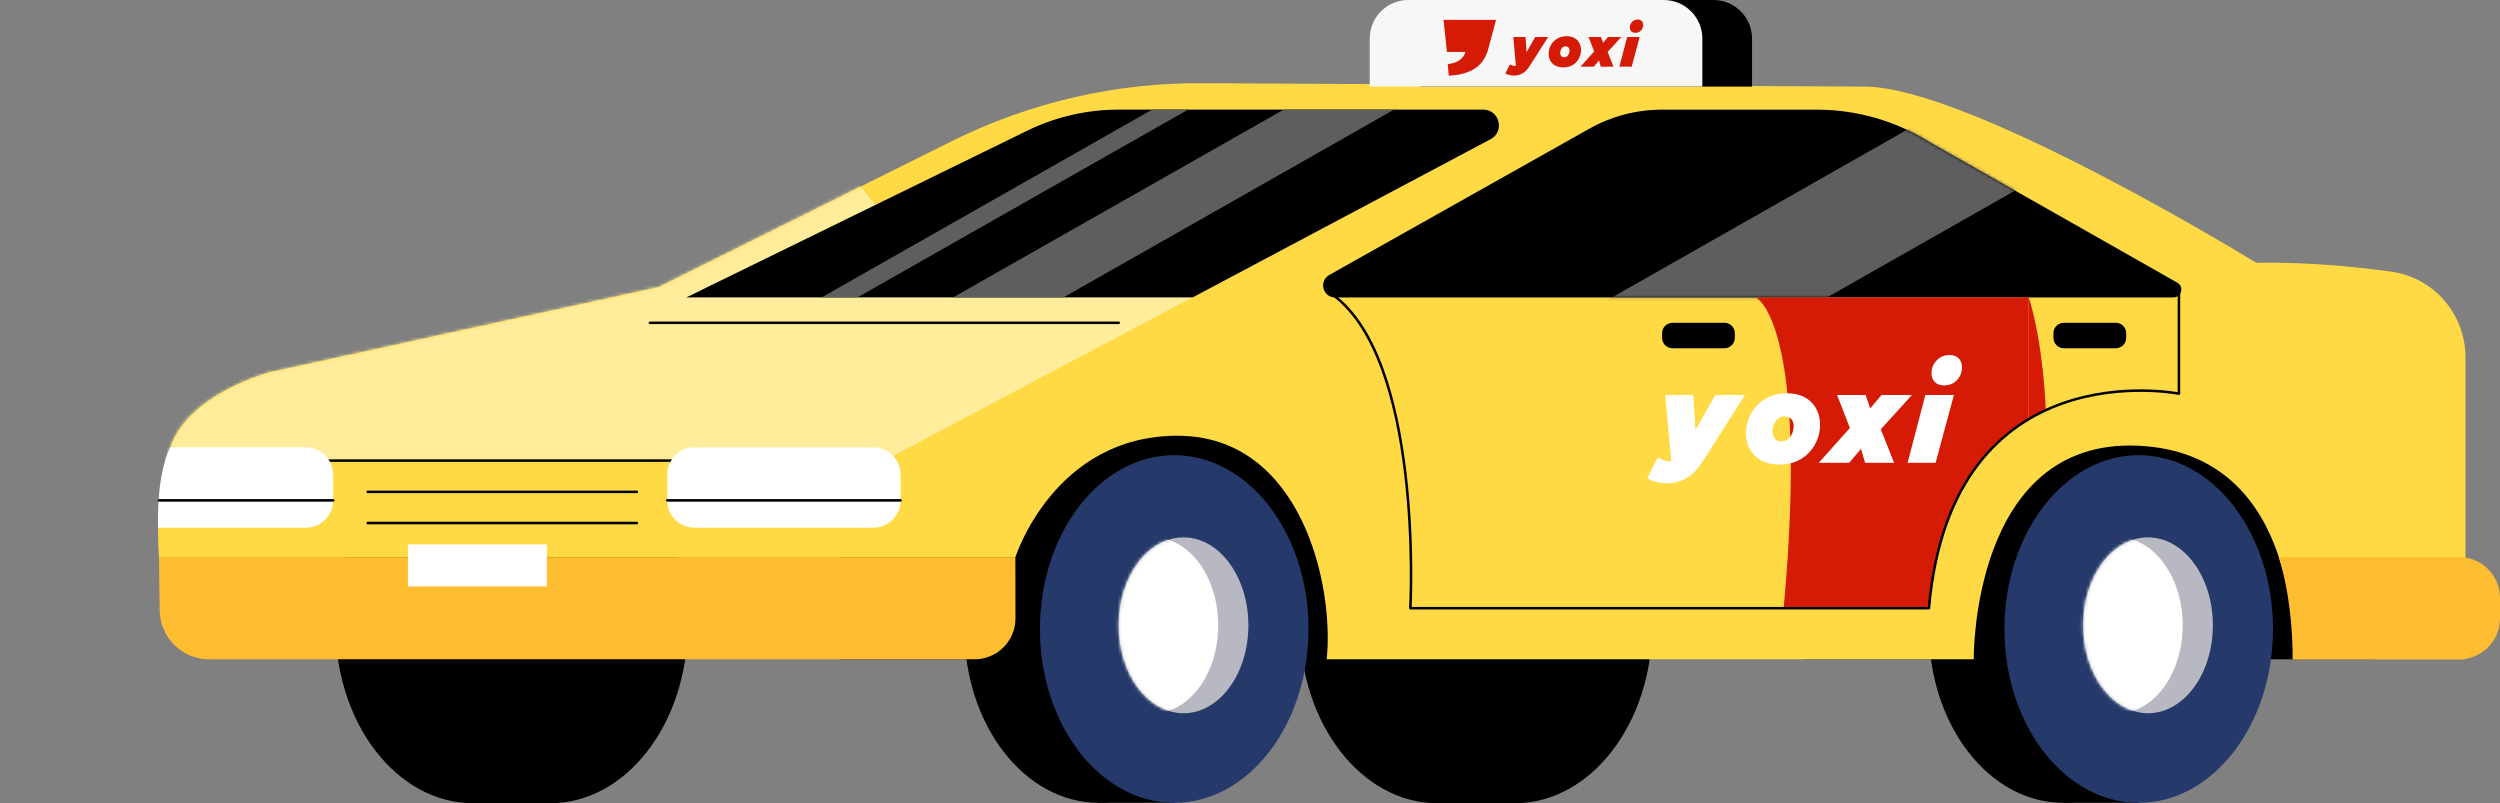 <svg viewBox="0 0 775 249" fill="none" xmlns="http://www.w3.org/2000/svg">
<rect x="0" y="0" width="775" height="249" fill="#808080" stroke="none"/>
<g clip-path="url(#clip0_311_2170)">
<path d="M445.599 138.692H469.575C493.114 138.692 512.194 163.384 512.194 193.846C512.194 224.308 493.114 249 469.575 249H445.599C422.06 249 402.98 224.308 402.98 193.846C402.98 163.384 422.06 138.692 445.599 138.692Z" fill="black"/>
<path d="M146.605 138.679H170.581C194.12 138.679 213.2 163.371 213.2 193.833C213.2 224.294 194.12 248.987 170.581 248.987H146.605C123.066 248.987 103.986 224.294 103.986 193.833C103.986 163.371 123.066 138.679 146.605 138.679Z" fill="black"/>
<path d="M260.49 204.379L437.225 204.379V125.327L260.49 125.327V204.379Z" fill="black"/>
<path d="M340.593 248.868C363.583 248.868 382.22 224.743 382.22 194.984C382.22 165.225 363.583 141.1 340.593 141.1C317.604 141.1 298.967 165.225 298.967 194.984C298.967 224.743 317.604 248.868 340.593 248.868Z" fill="black"/>
<path d="M364.014 248.854H340.594L316.658 224.916L340.594 141.1H364.014V248.854Z" fill="black"/>
<path d="M364.013 248.868C387.003 248.868 405.64 224.743 405.64 194.984C405.64 165.225 387.003 141.1 364.013 141.1C341.024 141.1 322.387 165.225 322.387 194.984C322.387 224.743 341.024 248.868 364.013 248.868Z" fill="#253A6A"/>
<path d="M366.898 221.105C377.998 221.105 386.996 208.901 386.996 193.846C386.996 178.791 377.998 166.587 366.898 166.587C355.797 166.587 346.799 178.791 346.799 193.846C346.799 208.901 355.797 221.105 366.898 221.105Z" fill="#B8B8C2"/>
<mask id="mask0_311_2170" style="mask-type:luminance" maskUnits="userSpaceOnUse" x="346" y="166" width="41" height="56">
<path d="M366.898 221.105C377.998 221.105 386.996 208.901 386.996 193.846C386.996 178.791 377.998 166.587 366.898 166.587C355.797 166.587 346.799 178.791 346.799 193.846C346.799 208.901 355.797 221.105 366.898 221.105Z" fill="white"/>
</mask>
<g mask="url(#mask0_311_2170)">
<path d="M357.542 221.105C368.642 221.105 377.641 208.901 377.641 193.846C377.641 178.791 368.642 166.587 357.542 166.587C346.442 166.587 337.443 178.791 337.443 193.846C337.443 208.901 346.442 221.105 357.542 221.105Z" fill="white"/>
</g>
<path d="M559.484 204.379L736.219 204.379V125.327L559.484 125.327V204.379Z" fill="black"/>
<path d="M639.587 248.868C662.577 248.868 681.214 224.743 681.214 194.984C681.214 165.225 662.577 141.1 639.587 141.1C616.598 141.1 597.961 165.225 597.961 194.984C597.961 224.743 616.598 248.868 639.587 248.868Z" fill="black"/>
<path d="M663.008 248.854H639.588L615.652 224.916L639.588 141.1H663.008V248.854Z" fill="black"/>
<path d="M663.007 248.868C685.997 248.868 704.634 224.743 704.634 194.984C704.634 165.225 685.997 141.1 663.007 141.1C640.018 141.1 621.381 165.225 621.381 194.984C621.381 224.743 640.018 248.868 663.007 248.868Z" fill="#253A6A"/>
<path d="M665.892 221.105C676.992 221.105 685.991 208.901 685.991 193.846C685.991 178.791 676.992 166.587 665.892 166.587C654.791 166.587 645.793 178.791 645.793 193.846C645.793 208.901 654.791 221.105 665.892 221.105Z" fill="#B8B8C2"/>
<mask id="mask1_311_2170" style="mask-type:luminance" maskUnits="userSpaceOnUse" x="645" y="166" width="41" height="56">
<path d="M665.892 221.105C676.992 221.105 685.991 208.901 685.991 193.846C685.991 178.791 676.992 166.587 665.892 166.587C654.791 166.587 645.793 178.791 645.793 193.846C645.793 208.901 654.791 221.105 665.892 221.105Z" fill="white"/>
</mask>
<g mask="url(#mask1_311_2170)">
<path d="M656.536 221.105C667.637 221.105 676.635 208.901 676.635 193.846C676.635 178.791 667.637 166.587 656.536 166.587C645.436 166.587 636.438 178.791 636.438 193.846C636.438 208.901 645.436 221.105 656.536 221.105Z" fill="white"/>
</g>
<path d="M764.295 204.379V110.771C764.295 97.419 754.504 86.039 741.286 84.213C729.681 82.599 714.822 81.196 699.447 81.474C699.447 81.474 610.584 26.849 578.008 26.849L373.871 25.804C346.548 25.433 319.529 31.587 295.064 43.761L204.15 89.003L83.279 115.469C83.279 115.469 58.245 122.257 52.873 138.533C47.514 154.81 49.3 172.7 49.3 172.7H314.779C314.779 172.7 326.74 135.08 365.019 135.08C403.298 135.08 413.672 181.249 411.277 204.379H611.854C611.854 204.379 611.06 135.781 662.902 138.176C714.743 140.571 710.76 204.379 710.76 204.379H764.309" fill="#FFDA44"/>
<mask id="mask2_311_2170" style="mask-type:luminance" maskUnits="userSpaceOnUse" x="49" y="25" width="716" height="180">
<path d="M764.295 204.379V110.771C764.295 97.419 754.504 86.039 741.286 84.213C729.681 82.599 714.822 81.196 699.447 81.474C699.447 81.474 610.584 26.849 578.008 26.849L373.871 25.804C346.548 25.433 319.529 31.587 295.064 43.761L204.15 89.003L83.279 115.469C83.279 115.469 58.245 122.257 52.873 138.533C47.514 154.81 49.3 172.7 49.3 172.7H314.779C314.779 172.7 326.74 135.08 365.019 135.08C403.298 135.08 413.672 181.249 411.277 204.379H611.854C611.854 204.379 611.06 135.781 662.902 138.176C714.743 140.571 710.76 204.379 710.76 204.379H764.309" fill="white"/>
</mask>
<g mask="url(#mask2_311_2170)">
<path d="M415.63 67.818L274.145 142.768L0 142.45L240.788 25.777L284.241 79.343L415.63 67.818Z" fill="#FFED9C"/>
</g>
<path d="M762.324 172.7C769.323 172.7 774.986 178.364 775 185.364V191.716C775 198.716 769.337 204.379 762.337 204.379H710.747C710.747 204.379 711.012 187.111 706.434 172.7H762.324Z" fill="#FFBE32"/>
<path d="M543.131 26.849L440.017 26.849V11.949C440.017 5.359 445.376 1.90735e-06 451.965 1.90735e-06L531.183 1.90735e-06C537.772 1.90735e-06 543.131 5.359 543.131 11.949V26.849Z" fill="black"/>
<path d="M527.729 26.849L424.615 26.849V11.949C424.615 5.359 429.974 1.90735e-06 436.563 1.90735e-06L515.78 1.90735e-06C522.37 1.90735e-06 527.729 5.359 527.729 11.949V26.849Z" fill="#F7F7F7"/>
<path d="M412.058 85.245L492.731 39.87C499.585 36.02 507.312 33.995 515.172 33.995H563.202C575.627 33.995 587.813 37.502 598.332 44.131L674.969 87.627C677.153 88.871 676.279 92.206 673.765 92.206H413.884C410.06 92.206 408.737 87.124 412.058 85.258V85.245Z" fill="black"/>
<mask id="mask3_311_2170" style="mask-type:luminance" maskUnits="userSpaceOnUse" x="410" y="33" width="267" height="60">
<path d="M412.058 85.245L492.731 39.87C499.585 36.02 507.312 33.995 515.172 33.995H563.202C575.627 33.995 587.813 37.502 598.332 44.131L674.969 87.627C677.153 88.871 676.279 92.206 673.765 92.206H413.884C410.06 92.206 408.737 87.124 412.058 85.258V85.245Z" fill="white"/>
</mask>
<g mask="url(#mask3_311_2170)">
<path d="M673.62 31.282L508.054 125.327H441.406L606.933 31.282H673.62Z" fill="#5E5E5E"/>
</g>
<path d="M544.295 92.192C544.295 92.192 561.059 99.629 552.935 188.54H597.962C601.654 141.233 628.898 129.945 628.898 129.945V92.192H544.295Z" fill="#D51A06"/>
<path d="M518.452 107.953H534.595C536.363 107.953 537.797 106.519 537.797 104.75V103.268C537.797 101.5 536.363 100.066 534.595 100.066H518.452C516.684 100.066 515.25 101.5 515.25 103.268V104.75C515.25 106.519 516.684 107.953 518.452 107.953Z" fill="black"/>
<path d="M639.773 107.953H655.915C657.684 107.953 659.117 106.519 659.117 104.75V103.268C659.117 101.5 657.684 100.066 655.915 100.066H639.773C638.004 100.066 636.571 101.5 636.571 103.268V104.75C636.571 106.519 638.004 107.953 639.773 107.953Z" fill="black"/>
<path d="M462.06 43.165L369.73 92.192H212.764L318.365 40.545C327.204 36.218 336.916 33.982 346.747 33.982H459.784C464.865 33.982 466.559 40.783 462.073 43.165H462.06Z" fill="black"/>
<path d="M346.799 100.066H201.49" stroke="black" stroke-width="0.79" stroke-linecap="round" stroke-linejoin="round"/>
<path d="M432.156 33.982L329.665 92.192H295.461L397.926 33.982H432.156Z" fill="#5E5E5E"/>
<path d="M368.313 33.982L265.822 92.192H254.707L357.159 33.982H368.313Z" fill="#5E5E5E"/>
<path d="M64.862 204.379H302.13C309.13 204.379 314.793 198.702 314.793 191.716L314.767 172.713H49.288L49.5 189.029C49.5 197.511 56.38 204.393 64.862 204.393V204.379Z" fill="#FFBE32"/>
<path d="M126.455 181.804H169.523V168.77H126.455V181.804Z" fill="white"/>
<path d="M220.596 142.781H93.652" stroke="black" stroke-width="0.79" stroke-linecap="round" stroke-linejoin="round"/>
<path d="M197.429 152.481H113.99" stroke="black" stroke-width="0.79" stroke-linecap="round" stroke-linejoin="round"/>
<path d="M197.429 162.14H113.99" stroke="black" stroke-width="0.79" stroke-linecap="round" stroke-linejoin="round"/>
<path d="M215.317 163.596H270.718C275.402 163.596 279.199 159.798 279.199 155.114V147.174C279.199 142.49 275.402 138.692 270.718 138.692H215.317C210.633 138.692 206.836 142.49 206.836 147.174V155.114C206.836 159.798 210.633 163.596 215.317 163.596Z" fill="white"/>
<path d="M52.781 138.679H94.804C99.488 138.679 103.286 142.477 103.286 147.161V155.114C103.286 159.798 99.488 163.596 94.804 163.596H48.996C48.626 146.87 52.212 139.711 52.781 138.692V138.679Z" fill="white"/>
<path d="M279.186 155.114H206.822" stroke="black" stroke-width="0.79" stroke-linecap="round" stroke-linejoin="round"/>
<path d="M103.286 155.114H49.288" stroke="black" stroke-width="0.79" stroke-linecap="round" stroke-linejoin="round"/>
<path d="M463.793 6.127L461.16 15.893C460.763 16.978 460.287 18.01 459.612 18.949C457.217 22.244 452.997 23.303 449.106 23.462L448.815 19.889C451.197 19.624 453.605 18.579 454.293 16.091H448.551L447.492 6.153H463.793V6.127Z" fill="#D51A06"/>
<path d="M472.924 11.46L473.215 16.21L475.914 11.46H479.937L474.088 20.63C472.633 22.932 470.344 23.964 467.658 23.184C467.459 23.131 466.705 22.879 466.705 22.681L468.094 19.942C468.346 20.114 469.801 20.749 469.92 20.339L469.126 11.473H472.924V11.46Z" fill="#D51A06"/>
<path d="M484.963 11.261C492.492 10.533 491.42 21.424 484.143 20.881C478.096 20.431 479.128 11.83 484.963 11.261ZM486.207 14.702C486.128 14.622 485.784 14.424 485.664 14.397C483.428 13.921 482.754 18.248 485.281 17.705C486.379 17.467 486.988 15.469 486.207 14.688V14.702Z" fill="#D51A06"/>
<path d="M496.318 11.46L496.939 13.286L498.474 11.46H502.603L498.368 16.117L500.181 20.669H496.238L495.696 18.764L494.081 20.669H489.953L494.187 15.945L492.441 11.46H496.318Z" fill="#D51A06"/>
<path d="M508.291 11.46L505.817 20.669H502.006L504.427 11.46H508.291Z" fill="#D51A06"/>
<path d="M507.325 6.074C510.263 5.677 509.866 9.753 507.431 10.136C504.322 10.626 504.732 6.431 507.325 6.074Z" fill="#D51A06"/>
<path d="M524.911 122.442L525.586 133.293L531.765 122.442H540.947L527.597 143.403C524.276 148.67 519.049 151.012 512.897 149.239C512.447 149.106 510.74 148.537 510.727 148.074L513.902 141.802C514.471 142.199 517.792 143.654 518.057 142.702L516.231 122.442H524.911Z" fill="white"/>
<path d="M552.42 121.992C569.621 120.312 567.186 145.203 550.541 143.985C536.727 142.966 539.069 123.302 552.42 121.992ZM555.238 129.839C555.053 129.654 554.259 129.204 554.008 129.151C548.913 128.079 547.365 137.951 553.134 136.72C555.648 136.178 557.024 131.626 555.238 129.839Z" fill="white"/>
<path d="M578.341 122.442L579.757 126.611L583.263 122.442H592.697L583.038 133.081L587.179 143.469H578.169L576.912 139.129L573.247 143.469H563.812L573.472 132.671L569.489 122.442H578.341Z" fill="white"/>
<path d="M605.716 122.442L600.039 143.469H591.359L596.864 122.442H605.716Z" fill="white"/>
<path d="M603.507 110.123C610.202 109.21 609.329 118.512 603.758 119.386C596.666 120.497 597.593 110.93 603.507 110.123Z" fill="white"/>
<path d="M628.91 92.192C628.91 92.192 633.144 104.128 634.203 127.153L628.91 129.932V92.179V92.192Z" fill="#D51A06"/>
<path d="M675.471 89.493V122.045C675.471 122.045 605.092 107.873 597.961 188.54H437.21C437.21 188.54 441.51 109.686 411.832 90.459" stroke="black" stroke-width="0.79" stroke-linecap="round" stroke-linejoin="round"/>
</g>
<defs>
<clipPath id="clip0_311_2170">
<rect width="775" height="249" fill="white"/>
</clipPath>
</defs>
</svg>
